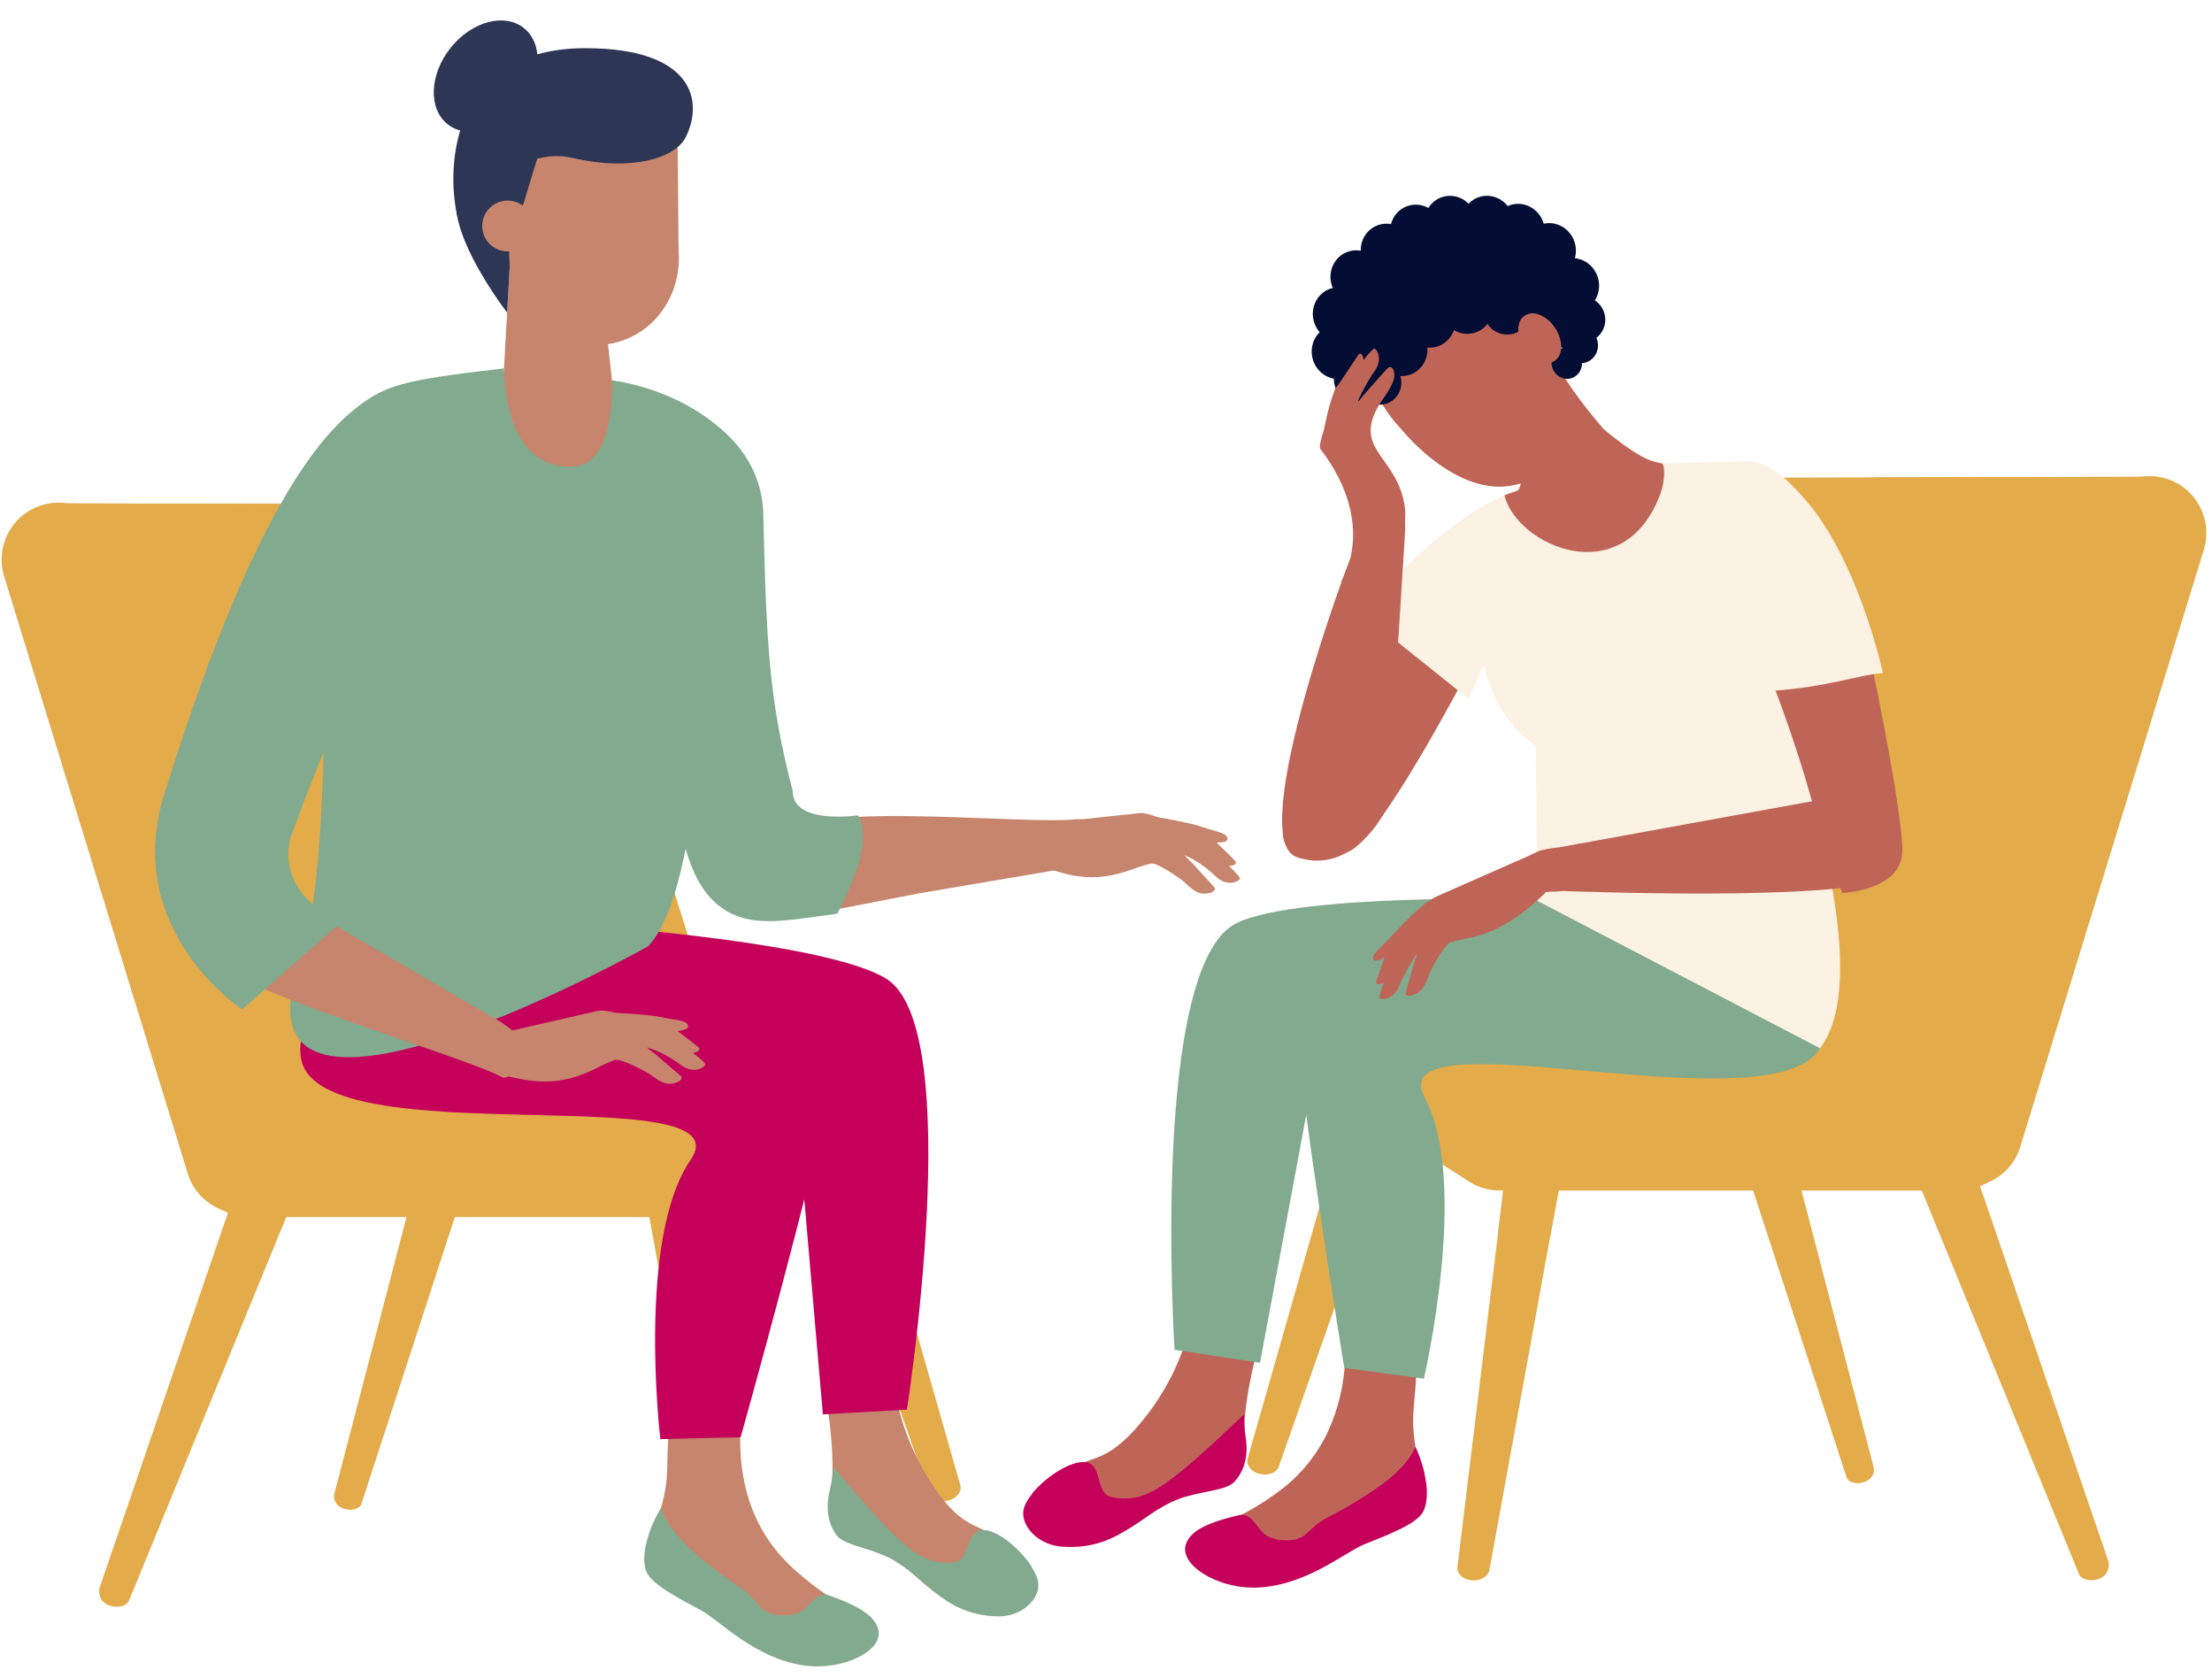 <svg width="120" height="91" viewBox="0 0 120 91" fill="none" xmlns="http://www.w3.org/2000/svg">
<path d="M64.633 70.36C64.896 69.731 64.901 73.635 61.792 77.275C59.443 80.023 58.784 78.433 57.069 80.747C56.714 81.225 55.605 83 56.595 83.52C57.93 84.221 60.156 83.796 62.201 82.273C64.676 80.431 65.684 80.738 66.309 80.569C67.104 80.355 67.648 79.574 67.525 78.312C67.371 76.731 67.894 73.968 68.709 71.614L66.613 71.32L64.633 70.36Z" fill="#BF6557"/>
<path d="M55.516 81.953C55.417 82.747 56.258 83.764 57.566 83.879C59.343 84.036 60.517 83.377 61.363 82.829C62.21 82.281 63.2 81.487 64.341 81.167C65.482 80.847 66.572 80.799 66.973 80.361C67.9 79.348 67.609 77.966 67.472 77.496C67.442 77.391 67.419 77.332 67.419 77.332C67.419 77.332 65.255 78.865 63.946 79.915C62.636 80.965 61.243 81.74 59.868 81.476C58.491 81.212 59.888 79.259 58.737 79.301C57.918 79.33 56.694 80.156 56.013 80.99C55.738 81.328 55.551 81.666 55.516 81.953Z" fill="#C4005B"/>
<path d="M56.012 80.991C56.077 81.148 56.161 81.295 56.264 81.431C57.579 83.171 61.54 82.39 65.109 79.687C66.017 79 66.904 78.653 67.563 77.895C67.533 77.79 67.476 76.721 67.476 76.721C67.476 76.721 65.254 78.864 63.944 79.915C62.634 80.965 61.655 81.492 60.287 81.191C59.349 80.986 59.886 79.259 58.736 79.301C57.917 79.331 56.693 80.157 56.012 80.991Z" fill="#C4005B"/>
<path d="M90.904 56.388H92.92V48.093H90.904V56.388Z" fill="#E3AB4A"/>
<path d="M90.904 56.388H91.912V48.093H90.904V56.388Z" fill="#E3AB4A"/>
<path d="M72.632 69.782C72.632 69.782 74.649 77.087 69.281 80.957C65.605 83.607 64.319 82.553 64.375 84.145C64.397 84.789 65.697 85.138 66.779 85.364C68.927 85.813 70.292 85.715 71.911 84.649C74.729 82.794 75.347 83.092 76.278 82.285C77.265 81.429 77.244 80.709 76.907 79.094C76.317 76.264 77.002 76.429 76.834 71.844L76.448 71.081L72.632 69.782Z" fill="#BF6557"/>
<path d="M69.374 79.539L76.884 58.138L73.875 57.434L67.683 79.113C67.585 79.457 67.873 79.823 68.331 79.94C68.791 80.056 69.255 79.879 69.374 79.539Z" fill="#E3AB4A"/>
<path d="M79.373 59.153L107.89 58.577L117.032 25.859L89.782 25.917L79.373 59.153Z" fill="#E3AB4A"/>
<path d="M105.228 44.926C103.984 53.826 102.118 55.121 104.249 58.577H107.89L117.033 25.859L101.637 25.892C102.636 36.746 105.976 39.569 105.228 44.926Z" fill="#E3AB4A"/>
<path d="M79.739 64.107L69.584 57.656L95.842 55.121L104.249 58.577L79.739 64.107Z" fill="#E3AB4A"/>
<path d="M79.833 85.71C79.869 85.713 79.904 85.715 79.939 85.715C80.368 85.715 80.74 85.479 80.8 85.151L84.106 67.02L84.638 64.106L84.869 62.838L81.787 62.613L81.606 64.106L81.251 67.02L79.064 84.996C79.021 85.35 79.362 85.667 79.833 85.71Z" fill="#E3AB4A"/>
<path d="M104.232 64.513L105.26 67.02L112.785 85.373C112.921 85.703 113.496 85.798 113.928 85.606C114.291 85.445 114.404 85.135 114.404 84.834C114.404 84.775 114.395 84.716 114.376 84.661L108.337 67.02L107.34 64.107L107.03 63.202L105.099 64.107L104.232 64.513Z" fill="#E3AB4A"/>
<path d="M109.598 62.203L119.559 29.813C120.059 28.186 119.146 26.462 117.52 25.961C115.894 25.461 114.17 26.374 113.67 28L103.709 60.391C103.209 62.018 104.122 63.742 105.748 64.242C107.375 64.743 109.098 63.83 109.598 62.203Z" fill="#E3AB4A"/>
<path d="M93.969 61.08L94.714 63.368L95.356 65.337L96.155 67.789L100.173 80.115C100.271 80.416 100.738 80.519 101.14 80.38C101.476 80.264 101.642 80.02 101.663 79.755C101.667 79.702 101.663 79.65 101.65 79.599L98.57 67.789L97.93 65.337L97.474 63.588L96.784 60.944L96.571 60.122L94.775 60.784L93.969 61.08Z" fill="#E3AB4A"/>
<path d="M81.36 64.568H106.239C107.94 64.568 109.319 63.188 109.319 61.486C109.319 59.784 107.94 58.404 106.239 58.404H81.36C79.658 58.404 78.279 59.784 78.279 61.486C78.279 63.188 79.658 64.568 81.36 64.568Z" fill="#E3AB4A"/>
<path d="M71.975 54.43C70.657 54.457 96.758 61.143 99.065 55.668C100.99 51.097 98.437 49.851 98.437 49.851C93.751 49.543 92.948 50.693 88.895 49.883C88.895 49.883 86.756 49.477 83.038 48.772C83.038 48.772 70.505 48.439 67.108 50.052C62.369 52.301 63.719 73.208 63.719 73.208L68.355 73.911C68.355 73.911 71.999 54.429 71.975 54.43Z" fill="#82AA8E"/>
<path d="M72.924 74.187L77.244 74.776C77.244 74.776 79.74 64.106 77.301 59.556C74.692 54.689 97.24 61.602 98.888 56.506C100.188 52.487 91.647 49.911 91.647 49.911C91.647 49.911 69.995 48.046 70.27 54.957C70.425 58.872 72.924 74.187 72.924 74.187Z" fill="#82AA8E"/>
<path d="M81.112 33.562C81.112 33.562 75.007 45.732 73.082 46.212C69.928 46.998 69.294 45.937 69.713 44.348C70.131 42.76 76.214 31.888 76.214 31.888L81.112 33.562Z" fill="#BF6557"/>
<path d="M101.174 34.532C101.343 34.87 103.243 44.069 103.199 46.179C103.154 48.308 99.943 48.43 99.943 48.43C99.943 48.43 95.69 36.22 95.858 36.473C96.027 36.726 101.174 34.532 101.174 34.532Z" fill="#BF6557"/>
<path d="M96.12 36.935C96.12 36.935 95.903 37.486 96.169 37.468C99.213 37.251 100.803 36.602 102.146 36.502C102.146 36.502 100.777 30.09 97.659 26.788C96.781 25.859 95.856 24.898 94.52 25.03L90.188 25.137C89.343 27.076 87.508 28.431 84.908 28.277L82.698 26.51C78.626 27.473 73.904 33.29 73.904 33.29L79.663 37.898L80.503 36.068C80.503 36.068 81.042 39.011 83.31 40.436L83.406 48.861L98.739 56.855C102.255 52.193 96.12 36.935 96.12 36.935Z" fill="#FBF2E4"/>
<path d="M81.613 26.866C81.613 26.866 82.644 26.444 83.734 26.219L86.995 23.275C89.052 24.963 89.613 25.024 90.185 25.137C90.253 25.15 90.414 25.906 90.049 26.857C88.025 32.118 82.311 29.628 81.613 26.866Z" fill="#BF6557"/>
<path d="M75.284 43.716L76.152 30.035C76.254 28.402 76.436 26.781 75.242 27.567C74.78 27.871 75.354 28.913 74.598 28.709C74.598 28.709 73.337 30.03 73.251 30.311C73.255 30.15 67.511 45.501 70.332 46.48C72.93 47.383 74.704 44.968 75.284 43.716Z" fill="#BF6557"/>
<path d="M100.629 43.032L84.556 45.962C83.777 46.029 82.943 46.193 82.715 46.862L83.056 47.968C83.367 48.411 83.79 48.403 84.139 48.358C84.344 48.363 84.55 48.354 84.754 48.326C86.997 48.399 101.456 48.892 102.695 47.402C104.214 45.575 101.048 42.995 100.629 43.032Z" fill="#BF6557"/>
<path d="M84.902 47.287C85.358 46.772 83.923 46.02 83.578 46.135C83.578 46.135 83.693 46.077 77.988 48.596C77.131 48.974 76.061 50.165 75.444 50.823C74.784 51.528 74.407 51.75 74.503 52.042C74.549 52.181 74.794 52.096 75.107 51.924C74.897 52.518 74.648 53.233 74.651 53.275C74.656 53.343 74.728 53.467 75.067 53.295C74.898 53.764 74.796 54.118 74.853 54.151C75.052 54.264 75.677 54.114 75.931 53.406C76.083 52.985 77.229 50.953 76.737 52.15C76.737 52.15 76.289 53.731 76.26 53.8C76.166 54.025 76.472 54.102 76.903 53.846C77.332 53.591 77.457 52.968 77.599 52.685C77.795 52.297 78.387 51.206 78.679 51.11C78.792 51.073 79.226 50.959 79.663 50.879C81.961 50.454 83.762 48.575 84.902 47.287Z" fill="#BF6557"/>
<path d="M67.994 86.107C70.749 86.093 72.967 84.18 73.993 83.766C75.385 83.205 76.937 82.628 77.24 81.922C77.492 81.331 77.427 80.578 77.278 79.927C77.096 79.129 76.79 78.486 76.79 78.486C76.681 78.759 76.219 79.741 74.338 80.96C71.742 82.645 72.032 82.076 70.879 83.188C70.523 83.532 69.79 83.688 68.962 83.417C68.141 83.148 68.005 81.95 67.127 82.255C66.706 82.403 65.417 82.576 64.728 83.183C64.538 83.349 64.394 83.547 64.325 83.785C64.001 84.897 66.035 86.118 67.994 86.107Z" fill="#C4005B"/>
<path d="M81.252 67.02H84.107L84.639 64.106H81.607L81.252 67.02Z" fill="#E3AB4A"/>
<path d="M64.727 83.183C65.352 84.735 68.607 85.01 72.06 83.789C74.699 82.856 76.699 81.316 77.277 79.927C77.095 79.129 76.789 78.486 76.789 78.486C76.68 78.759 76.218 79.741 74.338 80.96C71.741 82.645 72.031 82.076 70.878 83.188C70.522 83.532 69.789 83.688 68.961 83.417C68.14 83.148 68.066 81.946 67.131 82.195C66.7 82.31 65.417 82.576 64.727 83.183Z" fill="#C4005B"/>
<path d="M86.877 27.981L86.88 27.98C87.866 27.467 88.444 24.802 87.892 24.259C87.892 24.259 84.902 21.165 83.981 18.772C83.902 18.567 81.309 22.343 81.309 22.343L82.283 25.313C82.283 25.313 83.013 26.488 81.821 26.996C81.197 27.549 85.891 28.494 86.877 27.981Z" fill="#BF6557"/>
<path d="M83.792 25.521C83.792 25.521 86.305 23.706 84.176 19.512L82.549 17.194C80.748 15.313 77.681 15.051 75.503 16.79C73.324 18.529 74.217 21.393 76.018 23.275C76.017 23.275 80.066 28.392 83.792 25.521Z" fill="#BF6557"/>
<path d="M77.742 17.51C75.075 19.283 74.222 22.067 73.513 20.071C72.856 18.218 73.385 14.348 77.53 13.265C80.432 12.506 84.858 13.669 85.218 17.95C85.489 21.168 81.83 14.793 77.742 17.51Z" fill="#040E34"/>
<path d="M75.668 15.009C76.417 14.782 76.833 13.967 76.597 13.189C76.362 12.411 75.563 11.964 74.814 12.192C74.064 12.419 73.648 13.234 73.884 14.012C74.12 14.79 74.919 15.237 75.668 15.009Z" fill="#040E34"/>
<path d="M77.26 13.976C78.009 13.748 78.425 12.933 78.189 12.155C77.954 11.377 77.155 10.93 76.406 11.158C75.656 11.385 75.24 12.2 75.476 12.978C75.712 13.756 76.51 14.203 77.26 13.976Z" fill="#040E34"/>
<path d="M79.115 13.498C79.865 13.27 80.281 12.455 80.045 11.677C79.809 10.899 79.01 10.453 78.261 10.68C77.512 10.908 77.096 11.723 77.332 12.501C77.567 13.279 78.366 13.725 79.115 13.498Z" fill="#040E34"/>
<path d="M81.121 13.495C81.87 13.267 82.287 12.452 82.05 11.674C81.815 10.896 81.016 10.45 80.267 10.677C79.517 10.905 79.101 11.72 79.337 12.498C79.573 13.276 80.372 13.722 81.121 13.495Z" fill="#040E34"/>
<path d="M74.025 16.454C74.775 16.226 75.191 15.411 74.955 14.633C74.719 13.855 73.92 13.409 73.171 13.636C72.422 13.864 72.006 14.679 72.242 15.457C72.478 16.235 73.276 16.681 74.025 16.454Z" fill="#040E34"/>
<path d="M73.068 18.461C73.818 18.233 74.234 17.418 73.998 16.64C73.762 15.862 72.963 15.416 72.214 15.643C71.465 15.87 71.049 16.685 71.285 17.463C71.521 18.241 72.319 18.688 73.068 18.461Z" fill="#040E34"/>
<path d="M73.85 21.738C74.452 21.555 74.786 20.901 74.596 20.276C74.407 19.65 73.765 19.292 73.164 19.474C72.562 19.657 72.228 20.311 72.417 20.937C72.607 21.562 73.248 21.921 73.85 21.738Z" fill="#040E34"/>
<path d="M75.194 21.899C75.818 21.71 76.165 21.03 75.968 20.382C75.771 19.733 75.106 19.361 74.482 19.551C73.858 19.74 73.511 20.419 73.708 21.068C73.904 21.716 74.57 22.089 75.194 21.899Z" fill="#040E34"/>
<path d="M73.008 20.503C73.757 20.276 74.173 19.461 73.937 18.683C73.701 17.905 72.903 17.459 72.153 17.686C71.404 17.913 70.988 18.728 71.224 19.506C71.46 20.285 72.259 20.731 73.008 20.503Z" fill="#040E34"/>
<path d="M82.811 13.931C83.56 13.703 83.976 12.888 83.74 12.11C83.504 11.332 82.706 10.886 81.956 11.113C81.207 11.34 80.791 12.155 81.027 12.933C81.263 13.711 82.061 14.158 82.811 13.931Z" fill="#040E34"/>
<path d="M84.498 14.977C85.247 14.749 85.663 13.934 85.428 13.156C85.192 12.378 84.393 11.931 83.644 12.159C82.894 12.386 82.478 13.201 82.714 13.979C82.95 14.757 83.749 15.204 84.498 14.977Z" fill="#040E34"/>
<path d="M85.756 16.874C86.505 16.646 86.921 15.831 86.685 15.053C86.449 14.275 85.651 13.829 84.901 14.056C84.152 14.283 83.736 15.098 83.972 15.877C84.208 16.655 85.007 17.101 85.756 16.874Z" fill="#040E34"/>
<path d="M85.49 16.161C84.876 16.381 84.562 17.078 84.788 17.717C85.015 18.356 85.697 18.695 86.311 18.474C86.925 18.253 87.239 17.556 87.013 16.918C86.785 16.28 86.104 15.941 85.49 16.161Z" fill="#040E34"/>
<path d="M76.443 20.338C77.193 20.111 77.609 19.296 77.373 18.518C77.137 17.74 76.338 17.294 75.589 17.521C74.84 17.748 74.424 18.563 74.66 19.341C74.896 20.119 75.694 20.566 76.443 20.338Z" fill="#040E34"/>
<path d="M77.959 18.797C78.708 18.569 79.124 17.754 78.888 16.976C78.653 16.198 77.854 15.752 77.105 15.979C76.355 16.206 75.939 17.021 76.175 17.799C76.411 18.578 77.21 19.024 77.959 18.797Z" fill="#040E34"/>
<path d="M80 18.048C80.749 17.821 81.165 17.006 80.93 16.227C80.694 15.449 79.895 15.003 79.146 15.23C78.397 15.457 77.98 16.272 78.216 17.05C78.452 17.829 79.251 18.275 80 18.048Z" fill="#040E34"/>
<path d="M85.399 17.777C84.902 17.956 84.648 18.519 84.831 19.036C85.014 19.553 85.566 19.827 86.063 19.649C86.56 19.47 86.814 18.907 86.631 18.39C86.447 17.872 85.896 17.599 85.399 17.777Z" fill="#040E34"/>
<path d="M84.713 18.892C84.285 19.045 84.067 19.529 84.225 19.973C84.383 20.417 84.856 20.652 85.283 20.499C85.71 20.346 85.928 19.862 85.77 19.418C85.612 18.974 85.139 18.738 84.713 18.892Z" fill="#040E34"/>
<path d="M82.134 18.09C82.822 17.881 83.205 17.132 82.988 16.417C82.771 15.701 82.037 15.291 81.348 15.5C80.66 15.709 80.277 16.458 80.494 17.173C80.711 17.889 81.445 18.299 82.134 18.09Z" fill="#040E34"/>
<path d="M84.334 19.577C84.799 19.272 84.814 18.474 84.368 17.793C83.923 17.113 83.185 16.808 82.72 17.113C82.256 17.417 82.24 18.216 82.686 18.896C83.131 19.577 83.869 19.881 84.334 19.577Z" fill="#BF6557"/>
<path d="M72.433 21.086C72.83 20.586 73.685 19.217 73.73 19.194C73.79 19.163 73.933 19.158 73.973 19.524C74.274 19.143 74.514 18.876 74.573 18.906C74.776 19.01 74.991 19.599 74.537 20.175C74.267 20.517 73.19 22.509 73.925 21.485C73.925 21.485 75.262 19.961 75.327 19.927C75.392 19.893 75.624 19.854 75.644 20.339C75.664 20.823 75.002 21.65 74.842 21.914C73.417 24.276 75.536 24.666 76.12 27.023C76.543 28.728 75.769 29.055 74.882 30.468C74.654 30.832 73.333 31.831 72.752 31.563C72.752 31.563 74.802 28.511 71.633 24.352C71.54 24.23 71.682 23.775 71.825 23.299C71.928 22.819 72.072 22.016 72.433 21.086Z" fill="#BF6557"/>
<path d="M50.407 80.98L42.898 59.579L45.906 58.875L52.098 80.554C52.196 80.898 51.909 81.265 51.451 81.381C50.99 81.498 50.527 81.32 50.407 80.98Z" fill="#E3AB4A"/>
<path d="M40.406 60.594L11.889 60.019L2.747 27.301L29.997 27.359L40.406 60.594Z" fill="#E3AB4A"/>
<path d="M14.553 46.367C15.797 55.267 17.663 56.562 15.533 60.019H11.891L2.749 27.301L18.145 27.333C17.145 38.188 13.805 41.01 14.553 46.367Z" fill="#E3AB4A"/>
<path d="M40.042 65.548L50.197 59.097L23.939 56.562L15.532 60.019L40.042 65.548Z" fill="#E3AB4A"/>
<path d="M39.947 87.152C39.91 87.155 39.875 87.157 39.84 87.157C39.411 87.157 39.039 86.92 38.98 86.592L35.673 68.461L35.141 65.548L34.91 64.279L37.992 64.055L38.173 65.548L38.528 68.461L40.715 86.437C40.758 86.791 40.417 87.109 39.947 87.152Z" fill="#E3AB4A"/>
<path d="M15.551 65.954L14.523 68.462L6.998 86.814C6.863 87.144 6.287 87.24 5.855 87.047C5.492 86.886 5.379 86.576 5.379 86.275C5.379 86.216 5.388 86.158 5.407 86.102L11.446 68.462L12.443 65.548L12.753 64.644L14.685 65.548L15.551 65.954Z" fill="#E3AB4A"/>
<path d="M10.183 63.645L0.222 31.254C-0.278 29.627 0.635 27.903 2.261 27.403C3.887 26.902 5.611 27.815 6.112 29.442L16.072 61.832C16.572 63.459 15.66 65.183 14.033 65.684C12.407 66.184 10.683 65.271 10.183 63.645Z" fill="#E3AB4A"/>
<path d="M25.812 62.523L25.067 64.811L24.425 66.779L23.626 69.232L19.609 81.557C19.51 81.859 19.043 81.961 18.642 81.822C18.305 81.706 18.139 81.462 18.118 81.197C18.114 81.144 18.119 81.092 18.131 81.041L21.212 69.232L21.851 66.779L22.308 65.03L22.997 62.386L23.211 61.565L25.007 62.226L25.812 62.523Z" fill="#E3AB4A"/>
<path d="M38.422 66.009H13.542C11.841 66.009 10.462 64.629 10.462 62.927C10.462 61.225 11.841 59.846 13.542 59.846H38.422C40.123 59.846 41.502 61.225 41.502 62.927C41.502 64.629 40.123 66.009 38.422 66.009Z" fill="#E3AB4A"/>
<path d="M48.579 73.531C48.383 72.879 48.014 76.765 50.688 80.686C52.708 83.647 53.494 82.128 54.941 84.596C55.24 85.106 56.15 86.979 55.141 87.401C53.783 87.97 51.665 87.333 49.826 85.622C47.6 83.55 46.594 83.759 46.005 83.531C45.255 83.241 44.8 82.411 45.036 81.167C45.334 79.608 45.084 76.808 44.513 74.387L46.571 74.296L48.579 73.531Z" fill="#C6856C"/>
<path d="M56.332 85.946C56.353 86.746 55.444 87.676 54.166 87.666C52.43 87.651 51.354 86.882 50.585 86.255C49.816 85.629 48.93 84.743 47.855 84.315C46.78 83.886 45.729 83.734 45.38 83.26C44.576 82.163 44.987 80.815 45.164 80.361C45.203 80.259 45.231 80.203 45.231 80.203C45.231 80.203 47.184 81.936 48.355 83.107C49.526 84.278 50.803 85.183 52.16 85.052C53.518 84.922 52.347 82.844 53.458 82.996C54.248 83.104 55.358 84.044 55.94 84.94C56.175 85.302 56.324 85.657 56.332 85.946Z" fill="#82AA8E"/>
<path d="M55.938 84.939C55.861 85.089 55.766 85.227 55.653 85.353C54.217 86.958 50.453 85.8 47.247 82.767C46.431 81.996 45.604 81.566 45.036 80.748C45.075 80.646 45.23 79.587 45.23 79.587C45.23 79.587 47.183 81.934 48.354 83.106C49.525 84.277 50.425 84.895 51.778 84.728C52.706 84.613 52.346 82.843 53.457 82.995C54.248 83.104 55.356 84.043 55.938 84.939Z" fill="#82AA8E"/>
<path d="M40.963 73.603C40.963 73.603 38.145 80.638 43.048 85.082C46.407 88.127 47.802 87.223 47.569 88.799C47.476 89.436 46.145 89.637 45.044 89.741C42.86 89.948 41.515 89.698 40.024 88.458C37.43 86.3 36.782 86.527 35.947 85.621C35.062 84.66 35.163 83.947 35.677 82.38C36.579 79.634 35.88 79.721 36.557 75.184L37.026 74.468L40.963 73.603Z" fill="#C6856C"/>
<path d="M42.95 56.969C44.224 57.123 18.317 61.271 16.593 55.6C15.153 50.865 17.743 49.87 17.743 49.87C22.311 50.013 22.982 51.235 26.983 50.818C26.983 50.818 29.094 50.619 32.761 50.274C32.761 50.274 44.932 51.147 48.074 53.078C52.454 55.773 49.198 76.453 49.198 76.453L44.641 76.708C44.641 76.708 42.927 56.966 42.95 56.969Z" fill="#C4005B"/>
<path d="M40.181 77.948L35.823 78.052C35.823 78.052 34.53 67.17 37.46 62.92C40.595 58.375 17.417 62.728 16.347 57.479C15.502 53.341 24.278 51.734 24.278 51.734C24.278 51.734 46.002 52.298 44.959 59.134C44.369 63.008 40.181 77.948 40.181 77.948Z" fill="#C4005B"/>
<path d="M43.755 90.346C41.019 90.024 39.028 87.875 38.054 87.35C36.733 86.637 35.255 85.89 35.033 85.154C34.847 84.539 34.996 83.797 35.217 83.167C35.486 82.395 35.862 81.79 35.862 81.79C35.94 82.074 36.29 83.101 38.023 84.523C40.416 86.487 40.191 85.889 41.213 87.122C41.529 87.504 42.239 87.741 43.092 87.564C43.938 87.389 44.207 86.213 45.045 86.615C45.447 86.808 46.709 87.124 47.327 87.804C47.496 87.99 47.617 88.203 47.66 88.447C47.857 89.588 45.7 90.575 43.755 90.346Z" fill="#82AA8E"/>
<path d="M47.327 87.802C46.533 89.274 43.267 89.185 39.972 87.585C37.453 86.364 35.636 84.61 35.217 83.165C35.486 82.393 35.862 81.788 35.862 81.788C35.941 82.072 36.29 83.099 38.023 84.521C40.416 86.485 40.191 85.887 41.214 87.12C41.529 87.502 42.239 87.739 43.093 87.562C43.938 87.386 44.146 86.2 45.047 86.552C45.463 86.714 46.708 87.122 47.327 87.802Z" fill="#82AA8E"/>
<path d="M43.331 49.72L49.824 48.456L57.279 47.193C58.58 46.9 58.873 46.655 59.063 45.845L59.081 45.194C58.748 44.665 59.508 44.427 58.386 44.427C55.833 44.763 43.998 43.418 42.85 45.229C41.443 47.45 42.918 49.768 43.331 49.72Z" fill="#C6856C"/>
<path d="M27.143 23.475L33.494 31.46L33.455 22.893L32.139 11.126L27.809 11.682L27.143 23.475Z" fill="#C6856C"/>
<path d="M28.266 5.647C29.407 4.205 29.474 2.357 28.416 1.518C27.358 0.68 25.575 1.168 24.434 2.609C23.292 4.05 23.225 5.899 24.283 6.737C25.341 7.576 27.124 7.088 28.266 5.647Z" fill="#2E3656"/>
<path d="M43.011 42.925C43.011 44.748 46.535 44.222 46.535 44.222C46.535 44.222 47.639 45.415 45.414 49.559L43.011 49.88C41.25 50.041 38.495 50.35 37.258 46.249C36.964 45.274 36.821 44.168 36.645 42.925C36.458 41.601 36.368 40.974 36.269 40.273L35.066 21.171C35.066 21.171 41.285 22.66 41.41 27.907C41.58 35.068 41.73 38.012 43.011 42.925Z" fill="#82AA8E"/>
<path d="M16.105 52.607C18.904 45.519 16.286 24.371 19.506 21.998C20.951 20.933 21.66 20.625 27.342 19.98C27.342 19.98 27.249 25.586 31.158 25.296C33.2 25.145 33.208 21.569 33.204 20.627C33.204 20.627 35.279 20.863 37.351 22.025C38.379 22.602 39.405 23.406 40.176 24.523C40.176 24.523 41.049 33.099 39.928 36.838C39.807 37.242 39.685 37.606 39.491 37.865C37.386 40.677 37.66 48.599 35.165 51.324C35.165 51.324 12.615 63.964 16.105 52.607Z" fill="#82AA8E"/>
<path d="M12.636 46.963L27.162 55.427C28.272 56.164 28.46 56.498 28.348 57.322L28.133 57.937C27.633 58.313 27.47 58.569 27.17 58.391C24.905 57.167 10.566 53.138 10.14 51.037C9.618 48.46 12.267 46.77 12.636 46.963Z" fill="#C6856C"/>
<path d="M26.345 25.342C27.579 21.646 21.75 20.545 20.101 21.578C17.936 22.934 14.057 26.571 8.91 43.077C6.602 50.477 13.138 54.747 13.138 54.747L18.448 50.072C14.458 47.985 15.891 45.075 15.891 45.075C20.702 31.821 26.345 25.342 26.345 25.342Z" fill="#82AA8E"/>
<path d="M27.121 58.273C26.446 58.109 27 56.104 27.352 55.985C27.352 55.985 26.286 56.241 32.458 54.818C32.597 54.786 32.974 54.824 33.415 54.932C33.773 54.95 35.217 55.028 35.85 55.162C36.804 55.363 37.243 55.319 37.333 55.64C37.375 55.792 37.124 55.874 36.765 55.922C37.282 56.314 37.902 56.788 37.924 56.829C37.959 56.892 37.972 57.048 37.592 57.112C38.002 57.421 38.292 57.669 38.264 57.735C38.165 57.963 37.562 58.23 36.941 57.765C36.291 57.278 35.671 56.977 35.098 56.81C35.321 57.013 35.549 57.168 35.549 57.168C35.549 57.168 36.834 58.283 36.898 58.325C37.106 58.465 36.898 58.73 36.395 58.778C35.892 58.827 35.428 58.354 35.147 58.195C34.761 57.976 33.639 57.389 33.342 57.491C33.227 57.53 32.803 57.707 32.395 57.916C30.251 59.011 28.809 58.683 27.121 58.273Z" fill="#C6856C"/>
<path d="M56.216 46.865C55.57 46.622 56.354 44.712 56.715 44.637C56.715 44.637 55.633 44.762 61.886 44.095C62.027 44.08 62.393 44.163 62.815 44.323C63.166 44.383 64.58 44.632 65.188 44.839C66.104 45.153 66.542 45.16 66.592 45.487C66.616 45.643 66.358 45.693 65.999 45.698C66.462 46.146 67.017 46.688 67.034 46.73C67.061 46.796 67.054 46.952 66.672 46.969C67.041 47.323 67.297 47.601 67.261 47.663C67.137 47.875 66.51 48.068 65.954 47.535C65.371 46.978 64.795 46.606 64.25 46.374C64.446 46.6 64.652 46.78 64.652 46.78C64.652 46.78 65.787 48.032 65.844 48.082C66.033 48.244 65.796 48.48 65.294 48.468C64.792 48.456 64.392 47.935 64.133 47.745C63.779 47.482 62.743 46.77 62.438 46.835C62.32 46.861 61.881 46.984 61.454 47.141C59.212 47.966 57.83 47.471 56.216 46.865Z" fill="#C6856C"/>
<path d="M31.916 7.986C31.314 10.005 27.96 10.127 27.671 14.123L27.513 16.957C27.513 16.957 21.948 9.767 26.569 9.175C28.465 8.932 28.005 7.985 28.005 7.985L31.916 7.986Z" fill="#2E3656"/>
<path d="M27.666 13.63C28.423 13.559 28.98 12.887 28.909 12.129C28.838 11.371 28.166 10.814 27.409 10.885C26.651 10.956 26.095 11.628 26.166 12.386C26.237 13.144 26.908 13.701 27.666 13.63Z" fill="#C6856C"/>
<path d="M33.43 18.573C35.883 17.942 37.333 15.332 36.667 12.745C36.002 10.156 33.474 8.57 31.02 9.202C28.567 9.833 27.117 12.443 27.783 15.031C28.448 17.619 30.976 19.205 33.43 18.573Z" fill="#C6856C"/>
<path d="M28.311 11.328L36.814 13.694L36.758 7.301L29.42 7.696L28.311 11.328Z" fill="#C6856C"/>
<path d="M24.822 11.78C25.118 13.033 27.102 7.649 31.108 8.575C34.234 9.298 36.621 8.592 37.196 7.45C38.192 5.475 37.602 2.613 31.755 2.613C24.541 2.615 24.153 8.948 24.822 11.78Z" fill="#2E3656"/>
</svg>
